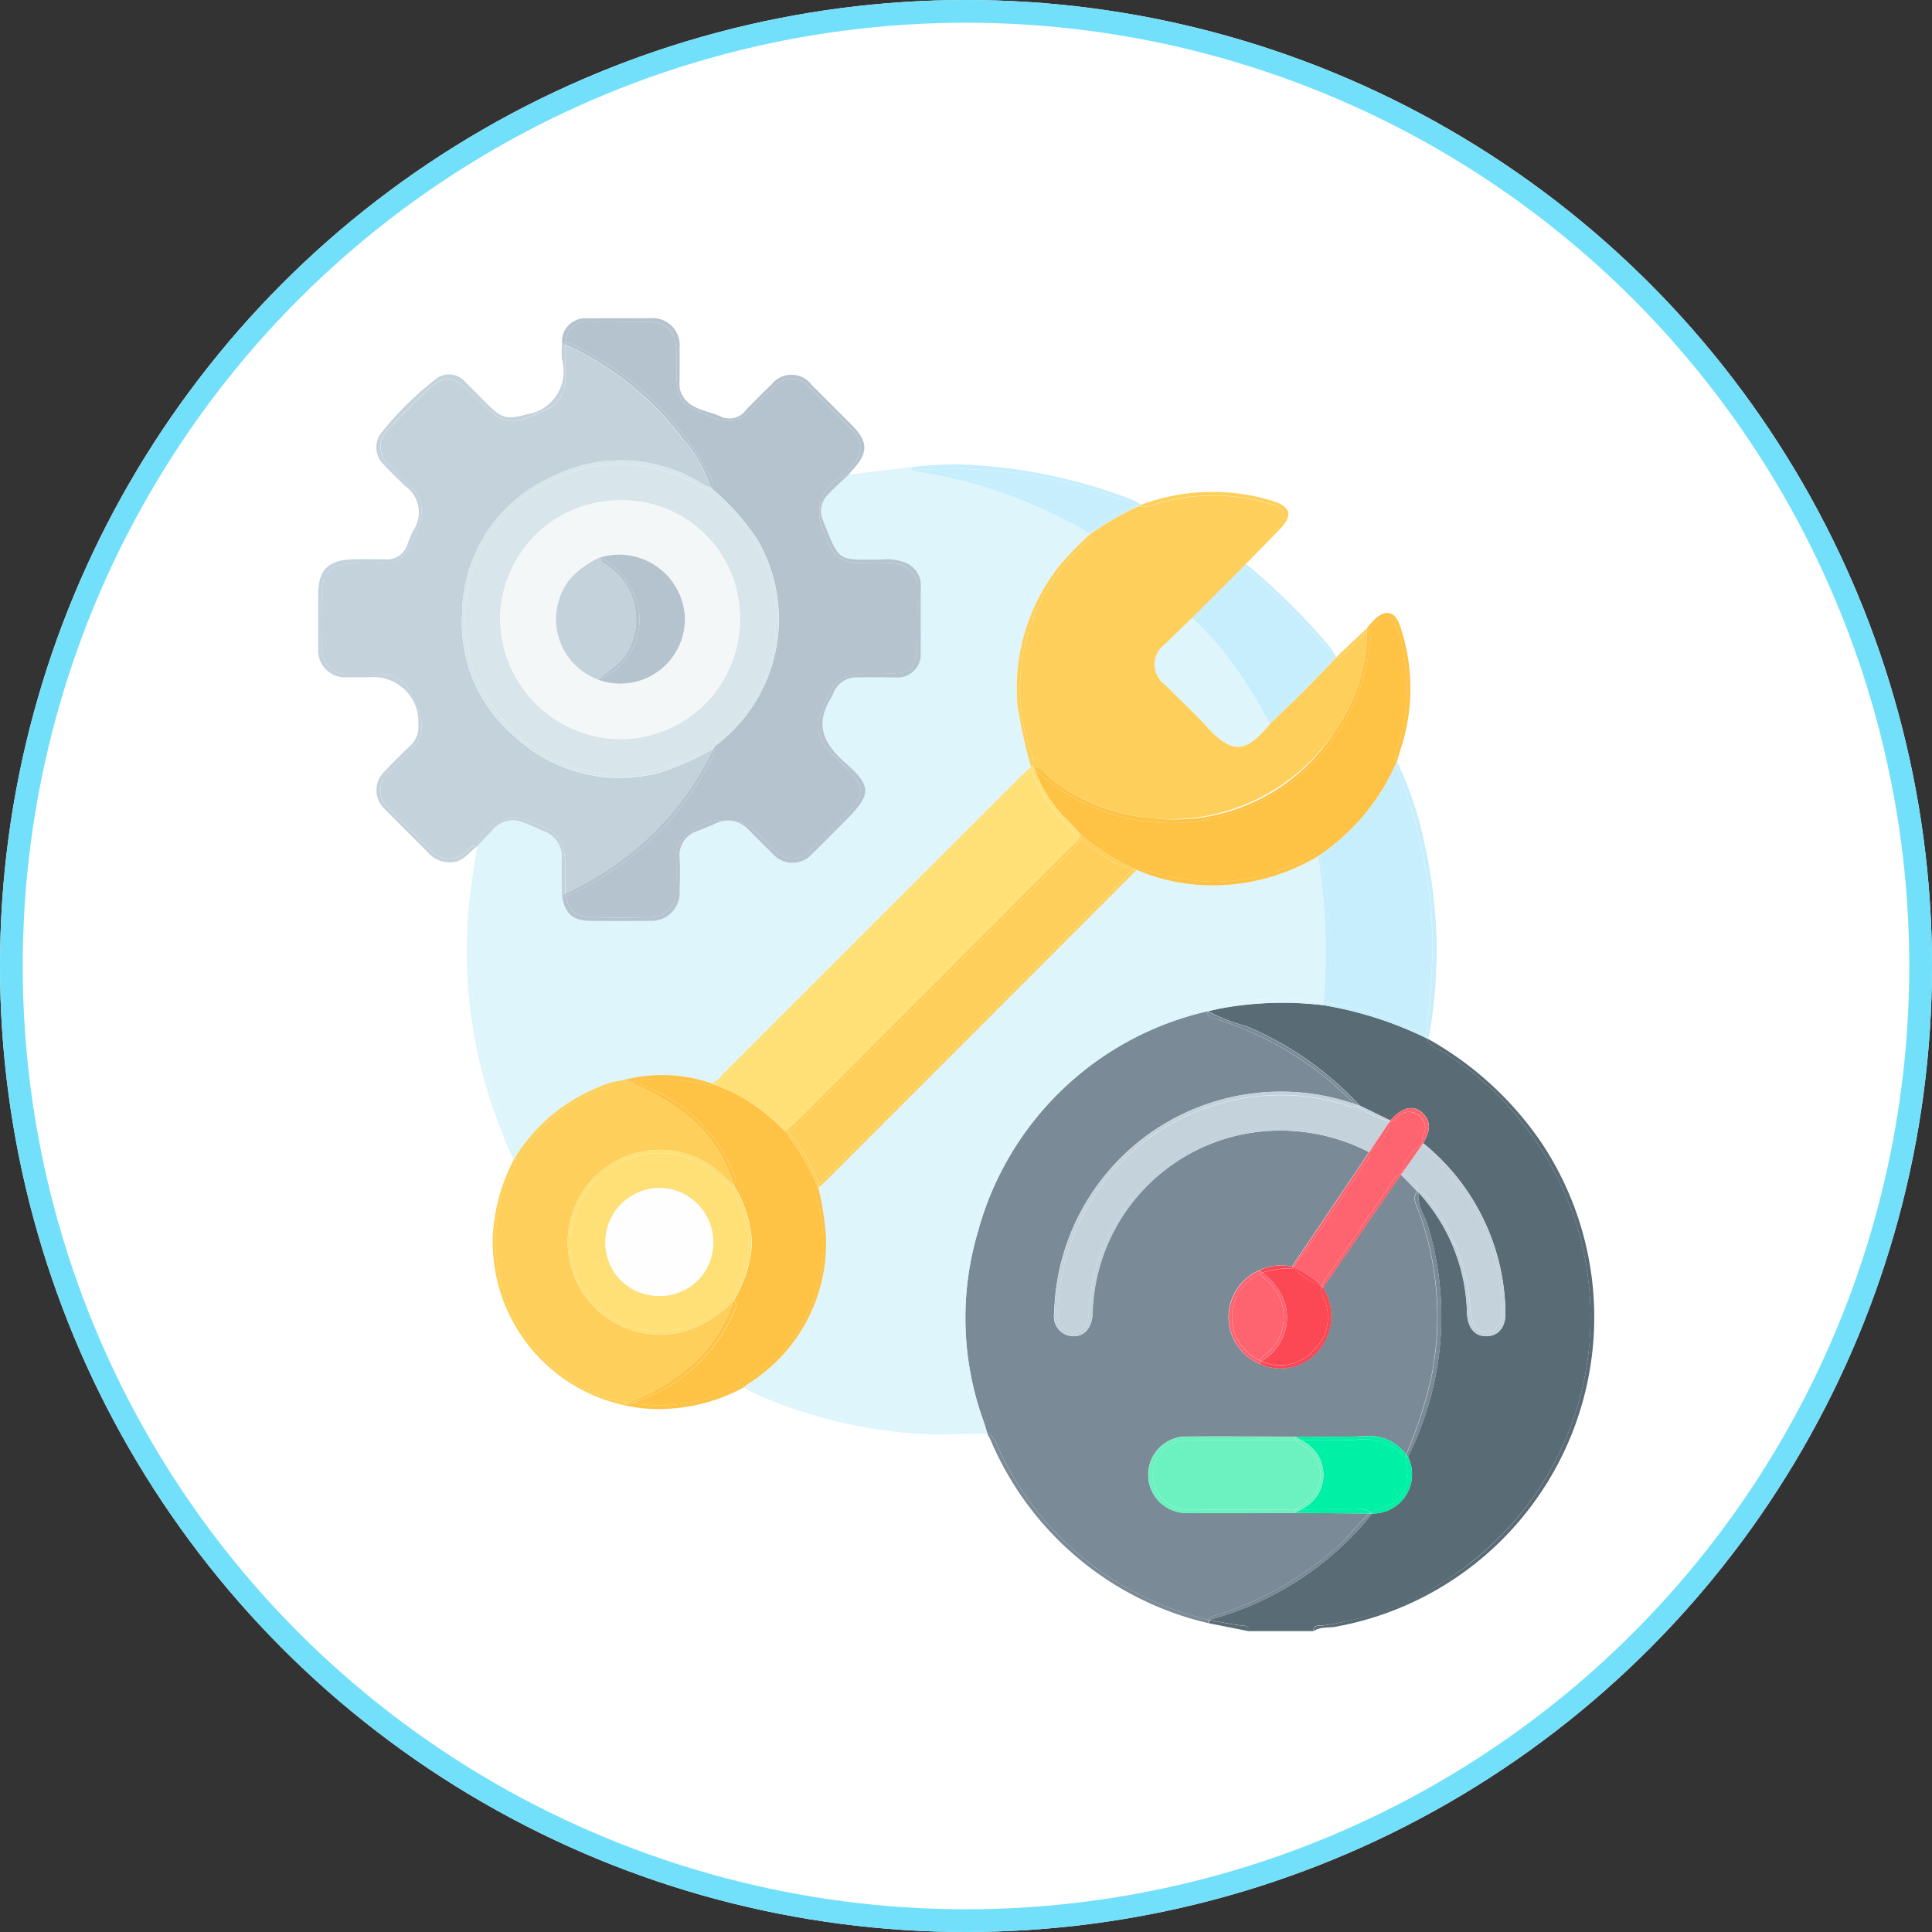 <svg xmlns="http://www.w3.org/2000/svg" xmlns:xlink="http://www.w3.org/1999/xlink" width="85" height="85" viewBox="0 0 85 85">
  <rect x="0" y="0" width="85" height="85" fill="#333333" stroke="none"/>
  <defs>
    <clipPath id="clip-path">
      <rect id="Rectángulo_300824" data-name="Rectángulo 300824" width="56.153" height="57.769" fill="none"/>
    </clipPath>
  </defs>
  <g id="Grupo_886493" data-name="Grupo 886493" transform="translate(-671 -14229.487)">
    <g id="Elipse_6609" data-name="Elipse 6609" transform="translate(671 14229.487)" fill="#fff" stroke="#72e0fa" stroke-width="1">
      <circle cx="42.5" cy="42.5" r="42.5" stroke="none"/>
      <circle cx="42.5" cy="42.5" r="42" fill="none"/>
    </g>
    <g id="Grupo_886135" data-name="Grupo 886135" transform="translate(685 14243.487)">
      <g id="Grupo_886134" data-name="Grupo 886134" transform="translate(0)" clip-path="url(#clip-path)">
        <path id="Trazado_601711" data-name="Trazado 601711" d="M264.845,227.15a13.192,13.192,0,0,0,6.588-2.861,13.684,13.684,0,0,0,2.053-19.359,12.853,12.853,0,0,0-3.457-3.032c-.255-.149-.569-.254-.673-.581a16.455,16.455,0,0,0-4.532-1.451,15.074,15.074,0,0,0-4.468.132c-.2.039-.391.085-.586.128l0,.011a6.932,6.932,0,0,0,1.629.64,14.32,14.32,0,0,1,5.011,3.5l1.361.665c.557-.651,1.133-.727,1.532-.2.315.42.117.811-.085,1.2a9.738,9.738,0,0,1,3.616,7.44c.021.652-.309,1.041-.831,1.048s-.829-.37-.86-1.024a8.1,8.1,0,0,0-2.129-5.3c-.089.567.273,1.016.419,1.519a13.673,13.673,0,0,1-.088,8.148,14.227,14.227,0,0,1-.8,1.969,1.728,1.728,0,0,1-1.573,2.491h0a13.7,13.7,0,0,1-6.959,4.618.434.434,0,0,0-.151.074h0c.423.08.843.169,1.271.221.168.021.4-.015.417.261h2.82c.032-.31.294-.237.472-.263" transform="translate(-220.6 -169.645)" fill="#596c76"/>
        <path id="Trazado_601712" data-name="Trazado 601712" d="M300.4,214.718a14.726,14.726,0,0,0-5-4.6l-.089-.042c.1.327.418.432.674.581a12.857,12.857,0,0,1,3.457,3.032,13.7,13.7,0,0,1-8.641,22.22c-.178.026-.44-.047-.472.263.291-.213.648-.145.969-.2a13.84,13.84,0,0,0,9.106-21.247" transform="translate(-246.553 -178.399)" fill="#596c76"/>
        <path id="Trazado_601713" data-name="Trazado 601713" d="M261.094,380.168c-.428-.053-.848-.141-1.271-.221h0a.393.393,0,0,0-.1.125l1.795.359c-.019-.277-.248-.241-.417-.261" transform="translate(-220.558 -322.661)" fill="#596c76"/>
        <path id="Trazado_601714" data-name="Trazado 601714" d="M189.428,211.75a13.348,13.348,0,0,0,.209,8.508c.053.155.1.312.143.469.387.239.483.682.667,1.051A13.611,13.611,0,0,0,196.756,228a12.861,12.861,0,0,0,2.78.978c.058-.156.243-.174.389-.219a14.6,14.6,0,0,0,5.609-3.311A13.589,13.589,0,0,1,206.6,224.3l-3.258-.029h0c-1.595,0-3.189.021-4.784.006a1.682,1.682,0,0,1,0-3.364c1.595-.013,3.189,0,4.784.008,1.031,0,2.063.018,3.092-.022a1.985,1.985,0,0,1,1.789.807,19.944,19.944,0,0,0,1.1-3.381,13.556,13.556,0,0,0-.526-7.266c-.1-.286-.319-.57-.117-.9a.473.473,0,0,1,.056-.007l-.739-.765h0l-3.432,4.973a2.357,2.357,0,0,1-.1,2.642,2.2,2.2,0,0,1-2.7.712h0a2.24,2.24,0,0,1,0-4.115,2.2,2.2,0,0,1,1.432-.159q1.526-2.262,3.051-4.525c.115-.171.224-.346.335-.519h0a8.526,8.526,0,0,0-4.291-.934,8.252,8.252,0,0,0-7.867,8.025c-.019.641-.36,1.036-.876,1.014a.871.871,0,0,1-.81-1.022,9.971,9.971,0,0,1,13.211-9.195,14.641,14.641,0,0,0-6.05-3.73c-.176-.054-.492-.083-.385-.351l-.012-.008a13.611,13.611,0,0,0-10.085,9.553" transform="translate(-160.36 -171.712)" fill="#7a8b97"/>
        <path id="Trazado_601715" data-name="Trazado 601715" d="M204.883,333.353a12.86,12.86,0,0,1-2.78-.978,13.611,13.611,0,0,1-6.309-6.218c-.184-.37-.28-.813-.667-1.051l.019.066c.045.082.1.161.134.246a13.8,13.8,0,0,0,9.585,8.082.331.331,0,0,1,.018-.146" transform="translate(-165.708 -276.089)" fill="#7a8b97"/>
        <path id="Trazado_601716" data-name="Trazado 601716" d="M260.028,202.6a14.64,14.64,0,0,1,6.05,3.73c.068.021.136.04.2.062a14.32,14.32,0,0,0-5.011-3.5,6.935,6.935,0,0,1-1.629-.64c-.107.268.209.3.385.351" transform="translate(-220.478 -171.756)" fill="#7a8b97"/>
        <path id="Trazado_601717" data-name="Trazado 601717" d="M317.953,254.975c-.2.331.019.615.117.9a13.554,13.554,0,0,1,.526,7.267,19.944,19.944,0,0,1-1.1,3.381c.026.034.051.069.076.105a14.245,14.245,0,0,0,.8-1.969,13.673,13.673,0,0,0,.088-8.148c-.146-.5-.508-.951-.419-1.519l-.024-.025a.449.449,0,0,0-.056.007" transform="translate(-269.623 -216.526)" fill="#7a8b97"/>
        <path id="Trazado_601718" data-name="Trazado 601718" d="M265.836,349.958a14.6,14.6,0,0,1-5.609,3.311c-.147.045-.332.063-.389.219l.085.021a.434.434,0,0,1,.151-.074,13.7,13.7,0,0,0,6.959-4.618h-.127a13.54,13.54,0,0,0-1.069,1.142" transform="translate(-220.661 -296.225)" fill="#7a8b97"/>
        <path id="Trazado_601719" data-name="Trazado 601719" d="M259.812,379.828l-.085-.021a.331.331,0,0,0-.018.146.393.393,0,0,1,.1-.125" transform="translate(-220.551 -322.543)" fill="#7a8b97"/>
        <path id="Trazado_601720" data-name="Trazado 601720" d="M44.6,62.418a21.325,21.325,0,0,0,1.641,11.818,1.557,1.557,0,0,1,.133.394A7.679,7.679,0,0,1,49.94,71.6a3.7,3.7,0,0,1,1.177-.342,6.6,6.6,0,0,1,3.83.129h0c.274-.029.407-.255.575-.423Q62.059,64.433,68.59,57.9c.145-.145.3-.277.456-.416a21.585,21.585,0,0,1-.6-2.725,8.658,8.658,0,0,1,1.916-6.217,14.494,14.494,0,0,1,1.292-1.319A21.808,21.808,0,0,0,65.7,44.808c-.506-.12-1.02-.211-1.534-.293a.809.809,0,0,1-.284-.078l-.129.011c-.668.053-1.33.147-1.99.255A1.085,1.085,0,0,1,61.1,44.7a.429.429,0,0,1-.053-.077l-.021,0c-.312.3-.644.576-.931.9a1.017,1.017,0,0,0-.194,1.141c.735,1.843.635,1.7,2.516,1.7a2.289,2.289,0,0,1,1,.1,1.086,1.086,0,0,1,.781,1.043c-.014.977,0,1.954-.006,2.931a1.026,1.026,0,0,1-1.128,1.111c-.545.006-1.09-.008-1.634,0a1.084,1.084,0,0,0-1.094.724.816.816,0,0,1-.074.152c-.73,1.148-.386,2,.592,2.863,1.218,1.07,1.163,1.421,0,2.586-.478.478-.951.962-1.436,1.433a1.151,1.151,0,0,1-1.734.007c-.349-.342-.692-.69-1.038-1.035a1.246,1.246,0,0,0-1.536-.278c-.237.112-.484.2-.726.3a1.116,1.116,0,0,0-.8,1.2c.033.486.016.977,0,1.465A1.237,1.237,0,0,1,52.27,64.25q-1.324.015-2.649,0c-.744-.008-1.1-.348-1.21-1.124,0-.545-.005-1.089-.006-1.634a1.171,1.171,0,0,0-.776-1.184c-.294-.12-.579-.266-.879-.371a1.16,1.16,0,0,0-1.343.261l-.726.78,0,.013a.4.4,0,0,1,.06.04,3.535,3.535,0,0,1-.142,1.385" transform="translate(-37.686 -37.737)" fill="#def5fc"/>
        <path id="Trazado_601721" data-name="Trazado 601721" d="M45.336,167.489A21.324,21.324,0,0,1,43.7,155.67a3.535,3.535,0,0,0,.142-1.385.437.437,0,0,0-.06-.04c-.138.842-.276,1.681-.36,2.533a21.258,21.258,0,0,0,.592,7.449,25.4,25.4,0,0,0,1.365,3.8c.031-.048.064-.1.1-.144a1.562,1.562,0,0,0-.133-.394" transform="translate(-36.784 -130.989)" fill="#def5fc"/>
        <path id="Trazado_601722" data-name="Trazado 601722" d="M155.678,43.86c.66-.109,1.322-.2,1.99-.255l.129-.011a.312.312,0,0,1-.129-.15l-2.7.332a.437.437,0,0,0,.053.077,1.082,1.082,0,0,0,.657.007" transform="translate(-131.603 -36.894)" fill="#def5fc"/>
        <path id="Trazado_601723" data-name="Trazado 601723" d="M147.025,163.351a11.274,11.274,0,0,1,2.974.082l.087.014a26.661,26.661,0,0,0-.246-6.408l-.011-.007a9.091,9.091,0,0,1-5.148,1.265,8.588,8.588,0,0,1-2.823-.667h0q-6.9,6.9-13.791,13.8c-.066.066-.143.12-.215.179h0a13.252,13.252,0,0,1,.346,2.269,7.283,7.283,0,0,1-3.415,6.355c-.048.033-.094.069-.14.106a25.687,25.687,0,0,0,4.357,1.47,19.931,19.931,0,0,0,5.472.479,2.254,2.254,0,0,1,.728.043l.017.011a4.237,4.237,0,0,1-.61-1.666,13.813,13.813,0,0,1,2.908-12.4,13.666,13.666,0,0,1,7.018-4.466c.158-.044.326-.121.471.036l.016,0a.728.728,0,0,1,.079-.133,5.363,5.363,0,0,1,1.928-.355" transform="translate(-105.85 -133.357)" fill="#def5fc"/>
        <path id="Trazado_601724" data-name="Trazado 601724" d="M134.75,313.594a2.255,2.255,0,0,0-.728-.043,19.932,19.932,0,0,1-5.472-.479,25.694,25.694,0,0,1-4.357-1.47l-.08.063c.283.141.558.3.849.421a20.942,20.942,0,0,0,7.152,1.631c.912.041,1.817-.028,2.726-.014-.027-.032-.049-.066-.073-.1l-.017-.011" transform="translate(-105.401 -264.621)" fill="#def5fc"/>
        <path id="Trazado_601725" data-name="Trazado 601725" d="M264.773,198.7a11.274,11.274,0,0,0-2.974-.082,5.36,5.36,0,0,0-1.928.355.724.724,0,0,0-.079.133c.2-.043.39-.089.586-.128a15.078,15.078,0,0,1,4.467-.132c.005-.044.009-.087.014-.131l-.087-.014" transform="translate(-220.624 -168.619)" fill="#def5fc"/>
        <path id="Trazado_601726" data-name="Trazado 601726" d="M188.8,211.22a13.611,13.611,0,0,1,10.085-9.553c-.146-.157-.314-.08-.471-.036a13.666,13.666,0,0,0-7.018,4.466,13.813,13.813,0,0,0-2.908,12.4,4.236,4.236,0,0,0,.61,1.666c.019.01.036.023.054.034-.046-.157-.089-.315-.143-.469a13.348,13.348,0,0,1-.209-8.508" transform="translate(-159.73 -171.181)" fill="#def5fc"/>
        <path id="Trazado_601727" data-name="Trazado 601727" d="M194.823,324.916c-.018-.011-.035-.024-.054-.034.024.033.046.067.073.1l-.019-.066" transform="translate(-165.403 -275.899)" fill="#def5fc"/>
        <path id="Trazado_601728" data-name="Trazado 601728" d="M7.814,29.858a1.681,1.681,0,0,1,2.026-1.212c.054.016.106.038.159.058,1.574.6,1.695.781,1.7,2.477,0,.25,0,.5,0,.749a14.024,14.024,0,0,0,3.851-2.644,12.713,12.713,0,0,0,2.633-3.7l-.006-.009a13.233,13.233,0,0,1-2.284,1.015,6.772,6.772,0,0,1-6.423-1.569A6.528,6.528,0,0,1,7.15,19.636a6.644,6.644,0,0,1,3.87-6,6.73,6.73,0,0,1,6.8.336,1.46,1.46,0,0,0,.258.1,5.948,5.948,0,0,0-1.206-2.128,13.415,13.415,0,0,0-5.01-4.08,1.636,1.636,0,0,0-.175-.067c-.006.493,0,.986,0,1.479a1.416,1.416,0,0,1-.879,1.38c-1.538.738-1.8.7-3-.5-1.158-1.157-1.42-1.156-2.6.024-.412.412-.838.81-1.229,1.242A1.085,1.085,0,0,0,4,13.139c.312.325.635.64.953.96a1.325,1.325,0,0,1,.4,1.182,4.519,4.519,0,0,1-.666,1.662,1.025,1.025,0,0,1-.933.427c-.488.01-.978-.023-1.465.018-.957.081-1.305.453-1.315,1.4-.008.751-.012,1.5,0,2.254A1.107,1.107,0,0,0,2.2,22.261c.47.012.939-.006,1.409.009a1.345,1.345,0,0,1,1.279.855c.129.292.265.582.373.882a1.369,1.369,0,0,1-.294,1.514c-.338.353-.7.685-1.029,1.043A1.059,1.059,0,0,0,3.952,28.2c.573.6,1.159,1.179,1.752,1.754a1.083,1.083,0,0,0,1.646.1c.133-.1.252-.3.452-.194Z" transform="translate(-0.819 -6.615)" fill="#c4d2dc"/>
        <path id="Trazado_601729" data-name="Trazado 601729" d="M6.532,29.794a1.083,1.083,0,0,1-1.646-.1c-.593-.575-1.18-1.158-1.753-1.754A1.059,1.059,0,0,1,3.12,26.3c.332-.359.691-.691,1.029-1.043a1.37,1.37,0,0,0,.294-1.514c-.108-.3-.244-.59-.373-.882a1.345,1.345,0,0,0-1.279-.855c-.47-.016-.939,0-1.409-.009a1.107,1.107,0,0,1-1.228-1.22c-.013-.751-.009-1.5,0-2.254.01-.946.358-1.319,1.315-1.4.487-.041.977-.007,1.465-.018a1.025,1.025,0,0,0,.933-.427,4.516,4.516,0,0,0,.666-1.662,1.325,1.325,0,0,0-.4-1.182c-.318-.319-.641-.634-.953-.96a1.085,1.085,0,0,1-.024-1.725c.39-.432.817-.83,1.229-1.242,1.179-1.179,1.441-1.181,2.6-.024,1.2,1.2,1.464,1.237,3,.5A1.416,1.416,0,0,0,10.867,9c0-.493,0-.986,0-1.479-.047-.016-.094-.03-.141-.047a4.176,4.176,0,0,0-.007.675,1.909,1.909,0,0,1-1.542,2.431c-.686.185-1.016.233-1.534-.259-.4-.375-.766-.775-1.161-1.15a.937.937,0,0,0-1.363-.1,14.313,14.313,0,0,0-2.316,2.287,1.041,1.041,0,0,0,.081,1.431c.293.317.607.614.912.92a1.424,1.424,0,0,1,.375,2c-.084.188-.164.377-.237.57a.947.947,0,0,1-.985.681c-.488-.009-.977-.014-1.465,0C.423,17,0,17.446,0,18.508,0,19.3,0,20.086,0,20.875A1.18,1.18,0,0,0,1.26,22.147c.338,0,.676,0,1.014,0A1.97,1.97,0,0,1,4.406,24.2a1.146,1.146,0,0,1-.361.962c-.382.361-.752.735-1.115,1.116a1.133,1.133,0,0,0-.011,1.659c.653.675,1.33,1.326,1.987,2a1.238,1.238,0,0,0,.913.348c.552.021.787-.441,1.165-.684-.2-.1-.319.1-.452.194" transform="translate(0 -6.35)" fill="#c4d2dc"/>
        <path id="Trazado_601730" data-name="Trazado 601730" d="M50.274,148.33c0-1.7-.122-1.873-1.7-2.477-.052-.02-.1-.042-.159-.058a1.681,1.681,0,0,0-2.026,1.212l.726-.78a1.16,1.16,0,0,1,1.343-.261c.3.105.584.251.879.371a1.171,1.171,0,0,1,.776,1.184c0,.545,0,1.089.006,1.634.052-.024.1-.05.154-.075-.005-.25,0-.5,0-.749" transform="translate(-39.399 -123.765)" fill="#c4d2dc"/>
        <path id="Trazado_601731" data-name="Trazado 601731" d="M84.859,7.217a1,1,0,0,0-.115-1.5q-.9-.933-1.833-1.833a.991.991,0,0,0-1.542-.044,13.264,13.264,0,0,0-1.044,1.027,1.335,1.335,0,0,1-1.628.343c-1.58-.632-1.641-.694-1.642-2.378,0-.15,0-.3,0-.451-.017-1.02-.389-1.394-1.4-1.4-.808,0-1.616-.014-2.423,0a.919.919,0,0,0-1.052.91.715.715,0,0,1,.37.127,13.316,13.316,0,0,1,5.953,5.7c.1.181.238.369.065.567a10.557,10.557,0,0,1,2.075,2.322,6.956,6.956,0,0,1-1.832,9,.938.938,0,0,0-.142.171l-.008.016c.147.218-.047.4-.138.575a12.882,12.882,0,0,1-4.133,4.655,11.183,11.183,0,0,1-1.79,1.048,1.349,1.349,0,0,1-.409.167c.157.681.429.922,1.12.942q1.239.036,2.48,0a1.155,1.155,0,0,0,1.257-1.275c.019-.45,0-.9.007-1.353A1.524,1.524,0,0,1,77.128,24a2.471,2.471,0,0,1,3.113-.851c.4.316.727.706,1.094,1.056a1.055,1.055,0,0,0,1.636.017c.6-.566,1.19-1.149,1.752-1.754.586-.631.562-1.073-.045-1.7-.326-.338-.677-.652-.984-1.008a1.415,1.415,0,0,1-.268-1.567c.645-1.629.758-1.718,2.515-1.718,1.575,0,1.713-.137,1.713-1.695,0-.658.007-1.315,0-1.973a1.091,1.091,0,0,0-1.127-1.2c-.487-.039-.977-.016-1.465-.014a1.312,1.312,0,0,1-1.313-.877c-.109-.26-.216-.52-.316-.784A1.713,1.713,0,0,1,84.64,7.712h0l.013-.016c-.1-.2.112-.332.206-.479" transform="translate(-61.296 -0.828)" fill="#b5c3ce"/>
        <path id="Trazado_601732" data-name="Trazado 601732" d="M71.322,1.067a.919.919,0,0,1,1.052-.91C73.182.139,73.99.15,74.8.153c1.011,0,1.383.378,1.4,1.4,0,.15,0,.3,0,.451,0,1.683.062,1.745,1.642,2.378a1.335,1.335,0,0,0,1.628-.343,13.239,13.239,0,0,1,1.044-1.027.991.991,0,0,1,1.542.044q.935.9,1.833,1.833A1,1,0,0,1,84,6.39c-.095.146-.3.277-.207.478.053-.068.1-.139.162-.2.694-.749.685-1.242-.043-1.973q-.875-.878-1.755-1.753a1.112,1.112,0,0,0-1.769-.031c-.383.36-.751.737-1.118,1.114a.9.9,0,0,1-1.056.329c-.66-.326-1.567-.3-1.854-1.2a1.342,1.342,0,0,1-.022-.392c0-.489.008-.977,0-1.466A1.188,1.188,0,0,0,75.041,0C74.12,0,73.2,0,72.279.005A1.025,1.025,0,0,0,71.17,1.128h0a.305.305,0,0,1,.152-.06" transform="translate(-60.44 0)" fill="#b5c3ce"/>
        <path id="Trazado_601733" data-name="Trazado 601733" d="M82.544,47.877c.1.264.206.525.316.784a1.312,1.312,0,0,0,1.313.877c.488,0,.978-.025,1.465.014a1.091,1.091,0,0,1,1.127,1.2c.01.657,0,1.315,0,1.973,0,1.558-.138,1.695-1.713,1.695-1.758,0-1.87.089-2.516,1.718a1.415,1.415,0,0,0,.268,1.567c.307.356.658.67.984,1.008.608.63.631,1.073.045,1.7-.563.605-1.151,1.188-1.752,1.754a1.055,1.055,0,0,1-1.636-.017c-.367-.35-.7-.74-1.094-1.056a2.471,2.471,0,0,0-3.113.851,1.527,1.527,0,0,0-.076.555c-.006.451.012.9-.007,1.353A1.155,1.155,0,0,1,74.9,65.133q-1.239.035-2.479,0c-.691-.02-.962-.261-1.12-.942a.375.375,0,0,1-.169-.024c.111.776.466,1.115,1.21,1.124q1.324.015,2.649,0A1.237,1.237,0,0,0,76.309,64c.013-.488.029-.979,0-1.465a1.115,1.115,0,0,1,.8-1.2c.243-.1.489-.19.726-.3a1.246,1.246,0,0,1,1.537.278c.346.345.688.693,1.038,1.035a1.151,1.151,0,0,0,1.734-.007c.485-.471.958-.955,1.436-1.433,1.165-1.165,1.22-1.516,0-2.586-.978-.859-1.322-1.715-.592-2.863a.815.815,0,0,0,.074-.152,1.084,1.084,0,0,1,1.094-.724c.544-.013,1.089,0,1.634,0a1.026,1.026,0,0,0,1.128-1.111c.008-.977-.008-1.954.006-2.931a1.086,1.086,0,0,0-.781-1.043,2.287,2.287,0,0,0-1-.1c-1.881,0-1.781.147-2.517-1.7a1.017,1.017,0,0,1,.195-1.141c.286-.32.618-.6.931-.9a1.714,1.714,0,0,0-1.208,2.215" transform="translate(-60.408 -38.777)" fill="#b5c3ce"/>
        <path id="Trazado_601734" data-name="Trazado 601734" d="M78.437,12.891a13.316,13.316,0,0,0-5.953-5.7.716.716,0,0,0-.37-.127c0,.022-.008.042-.011.065s0,.028,0,.043a1.636,1.636,0,0,1,.175.067,13.418,13.418,0,0,1,5.01,4.08,5.952,5.952,0,0,1,1.206,2.128l.008.008c.173-.2.033-.386-.065-.567" transform="translate(-61.232 -6.002)" fill="#b5c3ce"/>
        <path id="Trazado_601735" data-name="Trazado 601735" d="M72.17,132.261a1.349,1.349,0,0,0,.408-.167,11.17,11.17,0,0,0,1.79-1.048,12.883,12.883,0,0,0,4.133-4.655c.09-.171.284-.357.138-.575a12.716,12.716,0,0,1-2.633,3.7,14.019,14.019,0,0,1-3.851,2.643c0,.013,0,.026,0,.039s.009.04.014.06" transform="translate(-61.277 -106.847)" fill="#b5c3ce"/>
        <path id="Trazado_601736" data-name="Trazado 601736" d="M71.312,7.142c0-.022.007-.043.011-.065a.307.307,0,0,0-.152.06c.046.017.094.032.141.047,0-.014,0-.028,0-.043" transform="translate(-60.44 -6.01)" fill="#b5c3ce"/>
        <path id="Trazado_601737" data-name="Trazado 601737" d="M71.3,168c0-.02-.009-.039-.014-.06s0-.026,0-.039c-.052.025-.1.051-.154.075A.373.373,0,0,0,71.3,168" transform="translate(-60.408 -142.587)" fill="#b5c3ce"/>
        <path id="Trazado_601738" data-name="Trazado 601738" d="M207.908,53.4c.011.218-.147.329-.285.456a8.507,8.507,0,0,0-2.777,5.424,8.373,8.373,0,0,0,.4,3.646,1.381,1.381,0,0,1,.126.655.638.638,0,0,1-.031.088h.05c.386.02.558.372.821.566a8.7,8.7,0,0,0,12.454-2.181,7.624,7.624,0,0,0,1.386-4.326c-.286.268-.557.552-.839.824-.144.138-.272.311-.506.3l-.009-.009q-1.411,1.509-2.92,2.919a.219.219,0,0,1-.025.05c-.918,1.043-1.488,1.454-2.716.1-.589-.652-1.243-1.244-1.857-1.873a1.094,1.094,0,0,1,.014-1.793c.382-.384.777-.755,1.166-1.132l2.344-2.344a.38.38,0,0,1,0-.093,6.474,6.474,0,0,1,1.24-1.369c.674-.712.6-1.043-.368-1.285a8.8,8.8,0,0,0-4.728.045,1.766,1.766,0,0,1-.767.152l-.079-.03a13.206,13.206,0,0,0-2.1,1.207l0,.009" transform="translate(-173.915 -43.916)" fill="#fed05b"/>
        <path id="Trazado_601739" data-name="Trazado 601739" d="M297.027,91.768c.234.011.362-.162.506-.3.283-.272.553-.556.839-.824,0-.055,0-.11,0-.166h0l-1.338,1.263-.016.017.009.009" transform="translate(-252.236 -76.837)" fill="#fed05b"/>
        <path id="Trazado_601740" data-name="Trazado 601740" d="M239.412,51.327a1.768,1.768,0,0,0,.767-.152,8.8,8.8,0,0,1,4.728-.045c.967.243,1.041.573.368,1.285a6.478,6.478,0,0,0-1.24,1.369.381.381,0,0,0,0,.093l.034-.034h0c.483-.5.965-.994,1.451-1.487.632-.642.539-1.04-.333-1.3a8.974,8.974,0,0,0-5.729.186l-.126.056.079.03" transform="translate(-203.249 -43.033)" fill="#fed05b"/>
        <path id="Trazado_601741" data-name="Trazado 601741" d="M204.528,73.1a.639.639,0,0,0,.031-.088,1.38,1.38,0,0,0-.126-.655,8.371,8.371,0,0,1-.4-3.646,8.507,8.507,0,0,1,2.777-5.424c.137-.127.3-.238.285-.456l0-.009-.02.014h0a14.491,14.491,0,0,0-1.291,1.319,8.657,8.657,0,0,0-1.916,6.217,21.587,21.587,0,0,0,.6,2.725h.064" transform="translate(-173.104 -53.349)" fill="#fed05b"/>
        <path id="Trazado_601742" data-name="Trazado 601742" d="M62.291,232.527a4.832,4.832,0,0,1-2.381,1.412,4.065,4.065,0,1,1-1.633-7.964,4,4,0,0,1,3.635,1.148c.119.118.254.219.382.327a6.13,6.13,0,0,0-1.992-3.025,9.182,9.182,0,0,0-2.645-1.5l-.1.026a7.013,7.013,0,0,0-4.484,2.968c-.109.152-.169.36-.368.417a2.183,2.183,0,0,1-.24.7,7.054,7.054,0,0,0,1.4,7.924A6.5,6.5,0,0,0,57.549,237l.141.02a9.07,9.07,0,0,0,2.258-1.23,6.472,6.472,0,0,0,2.343-3.261" transform="translate(-44.017 -189.314)" fill="#fed05b"/>
        <path id="Trazado_601743" data-name="Trazado 601743" d="M56.761,256.212a6.5,6.5,0,0,1-3.678-2.037,7.054,7.054,0,0,1-1.4-7.923,2.183,2.183,0,0,0,.24-.7.389.389,0,0,1-.1.016,8.269,8.269,0,0,0-.91,3.274,7.355,7.355,0,0,0,5.755,7.509c.079-.04.158-.079.238-.117l-.141-.02" transform="translate(-43.23 -208.529)" fill="#fed05b"/>
        <path id="Trazado_601744" data-name="Trazado 601744" d="M57.979,225.409a7.013,7.013,0,0,1,4.484-2.968l.1-.026-.21-.09a3.7,3.7,0,0,0-1.177.342A7.679,7.679,0,0,0,57.6,225.7c0,.011,0,.021.006.032a.744.744,0,0,1,0,.1c.2-.057.258-.266.368-.417" transform="translate(-48.92 -188.804)" fill="#fed05b"/>
        <path id="Trazado_601745" data-name="Trazado 601745" d="M57.073,244.731c0-.011,0-.021-.006-.031-.032.048-.064.1-.1.144a.4.4,0,0,0,.1-.016.748.748,0,0,0,0-.1" transform="translate(-48.382 -207.806)" fill="#fed05b"/>
        <path id="Trazado_601746" data-name="Trazado 601746" d="M223.808,88.693a8.835,8.835,0,0,1-7.9,7.831,8.7,8.7,0,0,1-6.737-2.216.642.642,0,0,0-.114-.076,6.3,6.3,0,0,0,1.543,2.317c.156.157.3.328.446.493h0a10.233,10.233,0,0,0,2.435,1.563.568.568,0,0,1,.168-.04,11.408,11.408,0,0,0,3.3.592A9.2,9.2,0,0,0,220.9,98.2c.192-.093.384-.3.615-.162l.009-.005a9.494,9.494,0,0,0,3.428-4.072l-.006-.022a1.509,1.509,0,0,1,.116-.824,8.3,8.3,0,0,0,.156-4.337c-.03-.128-.057-.257-.094-.383-.292-.994-.568-1.072-1.3-.368l-.076.071a.918.918,0,0,1,.059.594" transform="translate(-177.537 -74.362)" fill="#fec244"/>
        <path id="Trazado_601747" data-name="Trazado 601747" d="M306.153,86.7c.734-.7,1.01-.626,1.3.368.037.126.064.255.094.383a8.3,8.3,0,0,1-.156,4.337,1.509,1.509,0,0,0-.116.824l.006.022c.015-.033.031-.066.045-.1h0c.065-.214.127-.428.194-.642a8.508,8.508,0,0,0-.062-5.329c-.215-.645-.638-.738-1.128-.263-.119.116-.22.25-.329.376a.491.491,0,0,1,.075.1l.076-.071" transform="translate(-259.866 -73.034)" fill="#fec244"/>
        <path id="Trazado_601748" data-name="Trazado 601748" d="M245.819,156.943a9.2,9.2,0,0,1-3.951.956,11.41,11.41,0,0,1-3.3-.592.57.57,0,0,0-.168.04l.065.032h0a8.592,8.592,0,0,0,2.823.667,9.089,9.089,0,0,0,5.148-1.265c-.231-.134-.423.069-.615.162" transform="translate(-202.455 -133.106)" fill="#fec244"/>
        <path id="Trazado_601749" data-name="Trazado 601749" d="M214.081,99.382a8.434,8.434,0,0,1-4.5-1.694c-.263-.194-.435-.546-.821-.566.014.041.03.081.045.121a.648.648,0,0,1,.114.076,8.7,8.7,0,0,0,6.737,2.216,8.835,8.835,0,0,0,7.9-7.831.919.919,0,0,0-.059-.594l-.076.071a7.622,7.622,0,0,1-1.386,4.326,8.367,8.367,0,0,1-7.951,3.875" transform="translate(-177.283 -77.373)" fill="#fec244"/>
        <path id="Trazado_601750" data-name="Trazado 601750" d="M306,90.645l.076-.071a.492.492,0,0,0-.075-.1c0,.055,0,.111,0,.166" transform="translate(-259.862 -76.837)" fill="#fec244"/>
        <path id="Trazado_601751" data-name="Trazado 601751" d="M96.51,234.966a7.1,7.1,0,0,0,2.842-7.676,1.392,1.392,0,0,1-.067-.553.654.654,0,0,1,.062-.144,12.011,12.011,0,0,0-1.439-2.415,8.526,8.526,0,0,0-2.353-1.745c-.256-.107-.512-.212-.769-.317a.729.729,0,0,1-.27.04,7.5,7.5,0,0,0-3.4-.166,6.637,6.637,0,0,1,3.254,2.022,6.242,6.242,0,0,1,1.248,1.925c.083.2.215.4.044.617a5.354,5.354,0,0,1,.8,2.583,5.575,5.575,0,0,1-.8,2.48c.186.2.065.4-.027.584a7.232,7.232,0,0,1-4.451,3.924,7.213,7.213,0,0,0,4.191-.532,1.444,1.444,0,0,1,.738-.234c.053-.2.259-.278.409-.393" transform="translate(-77.375 -188.405)" fill="#fec244"/>
        <path id="Trazado_601752" data-name="Trazado 601752" d="M94.4,311.416a1.444,1.444,0,0,0-.738.234,7.214,7.214,0,0,1-4.191.532c-.119.035-.239.069-.362.1.258.044.514.1.774.131a7.8,7.8,0,0,0,4.5-.906.407.407,0,0,1,.013-.09" transform="translate(-75.674 -264.461)" fill="#fec244"/>
        <path id="Trazado_601753" data-name="Trazado 601753" d="M92.788,221.253a.732.732,0,0,0,.27-.04l-.149-.061h0a6.6,6.6,0,0,0-3.83-.129c.1.019.206.041.307.065a7.5,7.5,0,0,1,3.4.166" transform="translate(-75.648 -187.502)" fill="#fec244"/>
        <path id="Trazado_601754" data-name="Trazado 601754" d="M127.822,255.616a13.271,13.271,0,0,0-.346-2.269l-.031-.063a.655.655,0,0,0-.062.144,1.392,1.392,0,0,0,.067.553,7.1,7.1,0,0,1-2.842,7.676c-.15.115-.356.189-.409.393h0l.063.026c.046-.037.092-.073.14-.106a7.283,7.283,0,0,0,3.415-6.355" transform="translate(-105.474 -215.096)" fill="#fec244"/>
        <path id="Trazado_601755" data-name="Trazado 601755" d="M124.13,311.428h0a.41.41,0,0,0-.013.09l.08-.063-.063-.026" transform="translate(-105.401 -264.473)" fill="#fec244"/>
        <path id="Trazado_601756" data-name="Trazado 601756" d="M95.261,287.193c.093-.182.213-.388.027-.584h0a6.47,6.47,0,0,1-2.343,3.26,9.06,9.06,0,0,1-2.258,1.23l.124.018a7.232,7.232,0,0,0,4.451-3.924" transform="translate(-77.013 -243.397)" fill="#fec244"/>
        <path id="Trazado_601757" data-name="Trazado 601757" d="M93.119,224.282a6.133,6.133,0,0,1,1.992,3.025l.006.012c.171-.217.039-.417-.044-.617a6.244,6.244,0,0,0-1.249-1.925,6.64,6.64,0,0,0-3.254-2.022l-.1.025a9.191,9.191,0,0,1,2.645,1.5" transform="translate(-76.833 -189.17)" fill="#fec244"/>
        <path id="Trazado_601758" data-name="Trazado 601758" d="M89.347,316.394c-.08.038-.159.076-.238.117.123-.03.243-.064.362-.1l-.124-.018" transform="translate(-75.674 -268.691)" fill="#fec244"/>
        <path id="Trazado_601759" data-name="Trazado 601759" d="M89.385,222.39c-.1-.024-.2-.046-.307-.065l.21.09.1-.026" transform="translate(-75.648 -188.805)" fill="#fec244"/>
        <path id="Trazado_601760" data-name="Trazado 601760" d="M292.359,134.111a1.013,1.013,0,0,1-.6.283l0,.012a.508.508,0,0,1,.08.061,12.768,12.768,0,0,1,.417,3.1,11.66,11.66,0,0,1-.082,2.856,1.377,1.377,0,0,1-.1.4,13.617,13.617,0,0,1,3.949,1.194,1.859,1.859,0,0,1,.484.3,37.891,37.891,0,0,0,.289-4.063,21.621,21.621,0,0,0-1.329-7.108c-.095-.256-.192-.51-.269-.771a4.612,4.612,0,0,1-.884,1.739,8.038,8.038,0,0,1-1.963,1.991" transform="translate(-247.772 -110.723)" fill="#c7eefd"/>
        <path id="Trazado_601761" data-name="Trazado 601761" d="M314.883,130.26a21.613,21.613,0,0,1,1.329,7.107,37.918,37.918,0,0,1-.29,4.063.848.848,0,0,1,.1.114,19.5,19.5,0,0,0,.335-2.83,20.971,20.971,0,0,0-.441-5.463,16.056,16.056,0,0,0-1.276-3.922h0c-.006.054-.018.106-.028.158.076.261.174.516.269.771" transform="translate(-267.179 -109.831)" fill="#c7eefd"/>
        <path id="Trazado_601762" data-name="Trazado 601762" d="M297.83,201.157a1.856,1.856,0,0,0-.484-.3,13.608,13.608,0,0,0-3.949-1.194.455.455,0,0,1-.088.119,16.455,16.455,0,0,1,4.532,1.451c0-.014-.011-.026-.015-.041l0-.032" transform="translate(-249.087 -169.557)" fill="#c7eefd"/>
        <path id="Trazado_601763" data-name="Trazado 601763" d="M323.275,209.589l0,.032c0,.015.01.027.015.041l.089.042a.827.827,0,0,0-.1-.114" transform="translate(-274.532 -177.989)" fill="#c7eefd"/>
        <path id="Trazado_601764" data-name="Trazado 601764" d="M292.269,160.246a12.766,12.766,0,0,0-.417-3.1.5.5,0,0,0-.08-.061,26.669,26.669,0,0,1,.246,6.408l.074.012a1.377,1.377,0,0,0,.1-.4,11.658,11.658,0,0,0,.082-2.856" transform="translate(-247.781 -133.397)" fill="#c7eefd"/>
        <path id="Trazado_601765" data-name="Trazado 601765" d="M293.324,199.579c0,.044-.009.087-.014.131a.451.451,0,0,0,.088-.119l-.074-.012" transform="translate(-249.087 -169.488)" fill="#c7eefd"/>
        <path id="Trazado_601766" data-name="Trazado 601766" d="M291.761,134.065a1.012,1.012,0,0,0,.6-.283,8.042,8.042,0,0,0,1.963-1.991,4.613,4.613,0,0,0,.884-1.739c-.006-.019-.012-.039-.017-.059a9.494,9.494,0,0,1-3.428,4.072" transform="translate(-247.772 -110.394)" fill="#c7eefd"/>
        <path id="Trazado_601767" data-name="Trazado 601767" d="M314.514,129.488c.01-.053.021-.1.028-.158-.015.034-.03.066-.045.1.005.02.012.039.017.059" transform="translate(-267.08 -109.831)" fill="#c7eefd"/>
        <path id="Trazado_601768" data-name="Trazado 601768" d="M257.519,72.743c-.637.642-1.282,1.277-1.915,1.924a14.779,14.779,0,0,1,2.426,3.02c.313.46.567.96.841,1.446.829-.809,1.638-1.639,2.463-2.452.15-.147.274-.337.5-.378-.771-.852-1.55-1.7-2.37-2.5-.415-.408-.861-.778-1.291-1.167-.114-.1-.263-.19-.311-.343a1.218,1.218,0,0,1-.348.451" transform="translate(-217.066 -61.392)" fill="#c7eefd"/>
        <path id="Trazado_601769" data-name="Trazado 601769" d="M270.921,72.135c.43.389.876.759,1.291,1.167.82.806,1.6,1.65,2.37,2.5l.027-.006c-.114-.17-.215-.352-.344-.509a29.024,29.024,0,0,0-3.632-3.585h0a.565.565,0,0,1-.021.089c.047.153.2.239.311.343" transform="translate(-229.81 -60.892)" fill="#c7eefd"/>
        <path id="Trazado_601770" data-name="Trazado 601770" d="M255.07,74.361c.632-.647,1.277-1.282,1.915-1.924a1.221,1.221,0,0,0,.348-.451.32.32,0,0,1-.013-.054l-2.344,2.345c.033.027.063.057.095.085" transform="translate(-216.532 -61.087)" fill="#c7eefd"/>
        <path id="Trazado_601771" data-name="Trazado 601771" d="M279.737,99.273c-.826.813-1.634,1.643-2.463,2.452l.056.1h0q1.511-1.409,2.92-2.919l-.01-.011c-.229.041-.354.231-.5.378" transform="translate(-235.469 -83.984)" fill="#c7eefd"/>
        <path id="Trazado_601772" data-name="Trazado 601772" d="M270.537,71.793a.565.565,0,0,0,.021-.089l-.034.034a.323.323,0,0,0,.013.054" transform="translate(-229.737 -60.893)" fill="#c7eefd"/>
        <path id="Trazado_601773" data-name="Trazado 601773" d="M296.959,98.874l.016-.017-.027.006.01.011" transform="translate(-252.178 -83.952)" fill="#c7eefd"/>
        <path id="Trazado_601774" data-name="Trazado 601774" d="M183.1,46.319a1.047,1.047,0,0,1,.5.408,3.688,3.688,0,0,1,2.049-1.221,21.436,21.436,0,0,0-9.47-1.577c.382.064.772.086,1.152.174a21.393,21.393,0,0,1,5.765,2.217" transform="translate(-149.623 -37.26)" fill="#c7eefd"/>
        <path id="Trazado_601775" data-name="Trazado 601775" d="M173.376,42.859a21.437,21.437,0,0,1,9.47,1.577c.059-.013.116-.027.176-.037a3.893,3.893,0,0,0-.441-.24,23.275,23.275,0,0,0-7.524-1.537,19.163,19.163,0,0,0-2.18.119h0a3.339,3.339,0,0,0,.5.118" transform="translate(-146.812 -36.191)" fill="#c7eefd"/>
        <path id="Trazado_601776" data-name="Trazado 601776" d="M181.022,46.618a21.393,21.393,0,0,0-5.765-2.217c-.38-.087-.77-.109-1.152-.174q-.185.014-.37.032a.806.806,0,0,0,.284.078c.514.082,1.028.173,1.534.293a21.8,21.8,0,0,1,5.955,2.414h0l.018-.019a1.047,1.047,0,0,0-.5-.408" transform="translate(-147.541 -37.56)" fill="#c7eefd"/>
        <path id="Trazado_601777" data-name="Trazado 601777" d="M173.006,43.594c.124-.012.247-.022.37-.032a3.338,3.338,0,0,1-.5-.118h0a.312.312,0,0,0,.129.15" transform="translate(-146.812 -36.894)" fill="#c7eefd"/>
        <path id="Trazado_601778" data-name="Trazado 601778" d="M225.411,55.907l0,.005a13.213,13.213,0,0,1,2.1-1.207l-.05-.019a3.689,3.689,0,0,0-2.049,1.221" transform="translate(-191.426 -46.441)" fill="#c7eefd"/>
        <path id="Trazado_601779" data-name="Trazado 601779" d="M239.049,54.5l.126-.056c-.06.01-.118.024-.176.037l.05.019" transform="translate(-202.965 -46.235)" fill="#c7eefd"/>
        <path id="Trazado_601780" data-name="Trazado 601780" d="M225.312,62.787l-.018.019.02-.014,0-.005" transform="translate(-191.326 -53.321)" fill="#c7eefd"/>
        <path id="Trazado_601781" data-name="Trazado 601781" d="M228.419,227.2a9.781,9.781,0,0,0-12.455,7.591,11.317,11.317,0,0,0-.17,1.4c-.034.617.223.991.651,1.011s.683-.316.731-.947a8.458,8.458,0,0,1,2.576-5.722,8.081,8.081,0,0,1,5.637-2.329,8.254,8.254,0,0,1,3.868.833.9.9,0,0,1,.23.161.307.307,0,0,1,.029.046l.874-1.3a6.443,6.443,0,0,1-1.4-.636l-.025-.024c-.19.076-.372-.033-.552-.085" transform="translate(-183.256 -192.593)" fill="#c4d2dc"/>
        <path id="Trazado_601782" data-name="Trazado 601782" d="M303.23,229.8a6.449,6.449,0,0,0,1.4.636l.03-.045-1.361-.665a.409.409,0,0,1-.091.05l.025.024" transform="translate(-257.49 -195.093)" fill="#c4d2dc"/>
        <path id="Trazado_601783" data-name="Trazado 601783" d="M228.687,228.3a.3.3,0,0,0-.029-.046.9.9,0,0,0-.23-.161,8.251,8.251,0,0,0-3.868-.833,8.08,8.08,0,0,0-5.637,2.329,8.457,8.457,0,0,0-2.576,5.722c-.048.631-.3.967-.732.947s-.685-.394-.651-1.011a11.314,11.314,0,0,1,.17-1.4,9.781,9.781,0,0,1,12.455-7.591c.18.052.362.161.552.084l-.114-.112a9.971,9.971,0,0,0-13.211,9.195.871.871,0,0,0,.81,1.022c.515.022.857-.373.876-1.014a8.252,8.252,0,0,1,7.867-8.025,8.526,8.526,0,0,1,4.291.934h0Z" transform="translate(-182.425 -191.66)" fill="#c4d2dc"/>
        <path id="Trazado_601784" data-name="Trazado 601784" d="M302.449,229.316l.114.112a.4.4,0,0,0,.091-.05c-.068-.022-.136-.041-.2-.062" transform="translate(-256.848 -194.742)" fill="#c4d2dc"/>
        <path id="Trazado_601785" data-name="Trazado 601785" d="M316.8,243.23c.256-.019.376.192.505.364a8.839,8.839,0,0,1,1.779,4.784c.047.693.276,1.031.712,1.023.461-.008.723-.379.683-1.095a9.558,9.558,0,0,0-2.535-6.11,9.859,9.859,0,0,1-.961-1.023c0-.009-.006-.017-.009-.025l-.925,1.314a.975.975,0,0,1,.752.768" transform="translate(-268.395 -204.79)" fill="#c4d2dc"/>
        <path id="Trazado_601786" data-name="Trazado 601786" d="M321.212,240.868a9.886,9.886,0,0,0,.961,1.023,9.557,9.557,0,0,1,2.535,6.11c.039.716-.222,1.087-.683,1.095-.436.008-.665-.33-.712-1.023a8.839,8.839,0,0,0-1.779-4.784c-.129-.172-.249-.384-.505-.364,0,.009.006.017.008.027a8.1,8.1,0,0,1,2.129,5.3c.031.654.338,1.031.86,1.024s.852-.4.831-1.048a9.738,9.738,0,0,0-3.616-7.44l-.038.054c0,.009,0,.017.009.025" transform="translate(-272.628 -204.485)" fill="#c4d2dc"/>
        <path id="Trazado_601787" data-name="Trazado 601787" d="M316.025,249.861l0,0h0l.738.765.017,0a.976.976,0,0,0-.752-.768" transform="translate(-268.375 -212.189)" fill="#c4d2dc"/>
        <path id="Trazado_601788" data-name="Trazado 601788" d="M320.921,254.958l.024.025c0-.009-.005-.018-.008-.027l-.016,0" transform="translate(-272.535 -216.516)" fill="#c4d2dc"/>
        <path id="Trazado_601789" data-name="Trazado 601789" d="M287.906,233.322a.354.354,0,0,1-.085.35c-1.084,1.588-2.122,3.208-3.285,4.741a3.727,3.727,0,0,1,1.248.842,1.615,1.615,0,0,1,.281-.494c.937-1.338,1.854-2.69,2.77-4.043a.991.991,0,0,1,.386-.4c.022,0,.043.012.064.017A1.984,1.984,0,0,1,290.2,233a.726.726,0,0,1,.074-.434.674.674,0,0,0-.283-.874.663.663,0,0,0-.865.122.611.611,0,0,1-.319.213l-.017-.006a1.948,1.948,0,0,1-.888,1.3" transform="translate(-241.637 -196.663)" fill="#fd646f"/>
        <path id="Trazado_601790" data-name="Trazado 601790" d="M312.79,231.119a.612.612,0,0,0,.319-.213.663.663,0,0,1,.865-.122.674.674,0,0,1,.283.874.725.725,0,0,0-.074.434c.016-.009.03-.02.046-.03.2-.387.4-.778.085-1.2-.4-.531-.975-.455-1.532.2,0,.018-.007.034-.009.052l.017.006" transform="translate(-265.616 -195.759)" fill="#fd646f"/>
        <path id="Trazado_601791" data-name="Trazado 601791" d="M296.252,249.742a.991.991,0,0,0-.386.4c-.916,1.353-1.833,2.7-2.77,4.043a1.619,1.619,0,0,0-.281.495l.066.059,3.433-4.973h0v-.005c-.022-.006-.041-.013-.064-.017" transform="translate(-248.667 -212.088)" fill="#fd646f"/>
        <path id="Trazado_601792" data-name="Trazado 601792" d="M287.523,243.493a.354.354,0,0,0,.085-.35l-.036.028c-.112.173-.22.348-.335.519q-1.524,2.263-3.051,4.525c.018.005.035.013.053.019,1.163-1.533,2.2-3.153,3.285-4.741" transform="translate(-241.338 -206.484)" fill="#fd646f"/>
        <path id="Trazado_601793" data-name="Trazado 601793" d="M306.841,235.752a1.948,1.948,0,0,0,.888-1.3l-.021-.007-.874,1.3.008.014" transform="translate(-260.572 -199.093)" fill="#fd646f"/>
        <path id="Trazado_601794" data-name="Trazado 601794" d="M312.654,234.2c0-.018.007-.034.009-.052l-.03.045.021.007" transform="translate(-265.497 -198.841)" fill="#fd646f"/>
        <path id="Trazado_601795" data-name="Trazado 601795" d="M306.673,243.046l-.029.042.036-.028-.008-.014" transform="translate(-260.411 -206.402)" fill="#fd646f"/>
        <path id="Trazado_601796" data-name="Trazado 601796" d="M316.032,242.324h0l.925-1.314c0-.008-.006-.016-.008-.024a1.984,1.984,0,0,0-.919,1.338" transform="translate(-268.384 -204.652)" fill="#fd646f"/>
        <path id="Trazado_601797" data-name="Trazado 601797" d="M322.133,240.843l.038-.054c-.016.009-.03.02-.046.03,0,.008.005.016.008.024" transform="translate(-273.558 -204.485)" fill="#fd646f"/>
        <path id="Trazado_601798" data-name="Trazado 601798" d="M316.023,249.858l0,.005,0,0h0" transform="translate(-268.375 -212.187)" fill="#fd646f"/>
        <path id="Trazado_601799" data-name="Trazado 601799" d="M289.139,327.316c-.785.024-1.571,0-2.356.006.043.025.085.05.127.076a1.656,1.656,0,0,1,0,2.9c-.042.027-.084.052-.127.077.8-.014,1.6-.021,2.4-.01a1,1,0,0,1,.682.14c.024-.015.045-.033.069-.047a4.957,4.957,0,0,0,.738-.252,1.484,1.484,0,0,0,.786-1.488,5.039,5.039,0,0,1-.063-.654.172.172,0,0,1-.11-.056,2.435,2.435,0,0,0-2.141-.693" transform="translate(-243.542 -277.962)" fill="#00f1a5"/>
        <path id="Trazado_601800" data-name="Trazado 601800" d="M308.729,332.3a5.04,5.04,0,0,0,.064.654,1.484,1.484,0,0,1-.786,1.488,4.959,4.959,0,0,1-.738.252c-.025.014-.046.031-.07.047a.54.54,0,0,1,.055.05,1.728,1.728,0,0,0,1.573-2.491.318.318,0,0,1-.1,0" transform="translate(-260.882 -282.202)" fill="#00f1a5"/>
        <path id="Trazado_601801" data-name="Trazado 601801" d="M287.759,347.53c-.8-.011-1.6,0-2.4.01l-.251.15,3.258.029c.023-.017.048-.033.072-.049a1,1,0,0,0-.682-.14" transform="translate(-242.125 -295.128)" fill="#00f1a5"/>
        <path id="Trazado_601802" data-name="Trazado 601802" d="M287.731,326.405a2.435,2.435,0,0,1,2.14.693.172.172,0,0,0,.11.055c0-.022,0-.045.006-.067l.015-.038a1.984,1.984,0,0,0-1.789-.807c-1.029.04-2.061.017-3.092.022l.253.149c.786,0,1.571.018,2.356-.006" transform="translate(-242.134 -277.051)" fill="#00f1a5"/>
        <path id="Trazado_601803" data-name="Trazado 601803" d="M317.354,331.645c0,.023,0,.045-.006.067a.318.318,0,0,0,.1,0h0c-.025-.036-.05-.071-.076-.105l-.015.038" transform="translate(-269.501 -281.61)" fill="#00f1a5"/>
        <path id="Trazado_601804" data-name="Trazado 601804" d="M306.718,348.541h.127a.54.54,0,0,0-.055-.05c-.024.016-.049.032-.072.049" transform="translate(-260.474 -295.95)" fill="#00f1a5"/>
        <path id="Trazado_601805" data-name="Trazado 601805" d="M250.188,330.168a1.461,1.461,0,0,0,0-2.564c-.1-.081-.251-.126-.316-.244h-.046c-1.54,0-3.079-.019-4.618.009a1.5,1.5,0,0,0-1.626,1.663,1.52,1.52,0,0,0,1.641,1.371c1.408.023,2.816.007,4.224.006.141,0,.282-.009.424,0,.065-.118.214-.163.316-.245" transform="translate(-206.853 -277.999)" fill="#6cf1c0"/>
        <path id="Trazado_601806" data-name="Trazado 601806" d="M248.86,329.529c-.141-.012-.283,0-.424,0-1.408,0-2.816.017-4.224-.006a1.52,1.52,0,0,1-1.641-1.371,1.5,1.5,0,0,1,1.626-1.663c1.539-.028,3.079-.007,4.618-.009h.046a.279.279,0,0,1-.032-.149c-1.595,0-3.189-.021-4.784-.008a1.682,1.682,0,0,0,0,3.364c1.594.015,3.189,0,4.784-.006h0a.28.28,0,0,1,.033-.149" transform="translate(-205.841 -277.116)" fill="#6cf1c0"/>
        <path id="Trazado_601807" data-name="Trazado 601807" d="M285.675,327.461c-.042-.026-.084-.051-.127-.077h-.22c.065.118.214.163.315.244a1.461,1.461,0,0,1,0,2.564c-.1.081-.251.126-.316.245l.027,0,.192,0c.042-.025.085-.051.127-.077a1.656,1.656,0,0,0,0-2.9" transform="translate(-242.308 -278.024)" fill="#6cf1c0"/>
        <path id="Trazado_601808" data-name="Trazado 601808" d="M285.372,326.547l-.253-.149a.279.279,0,0,0,.032.149h.22" transform="translate(-242.132 -277.187)" fill="#6cf1c0"/>
        <path id="Trazado_601809" data-name="Trazado 601809" d="M285.169,347.632l-.027,0a.28.28,0,0,0-.033.149h0l.251-.15-.192,0" transform="translate(-242.122 -295.217)" fill="#6cf1c0"/>
        <path id="Trazado_601810" data-name="Trazado 601810" d="M276.7,277.053a4.146,4.146,0,0,0-1.324.19,2.741,2.741,0,0,1,.889,1.06,2.2,2.2,0,0,1-.857,2.789.386.386,0,0,0-.052.05,1.966,1.966,0,0,0,2.289-.5,1.99,1.99,0,0,0,.412-2.323.881.881,0,0,1-.088-.379.684.684,0,0,1,.013-.074,4.425,4.425,0,0,1-1.253-.854l-.028.037" transform="translate(-233.84 -235.25)" fill="#fc4755"/>
        <path id="Trazado_601811" data-name="Trazado 601811" d="M276.13,276.556l.028-.037-.041-.036a2.2,2.2,0,0,0-1.432.159l.121.1a4.147,4.147,0,0,1,1.324-.19" transform="translate(-233.271 -234.753)" fill="#fc4755"/>
        <path id="Trazado_601812" data-name="Trazado 601812" d="M277.417,282.68a.635.635,0,0,0-.013.074.881.881,0,0,0,.088.379,1.99,1.99,0,0,1-.412,2.323,1.966,1.966,0,0,1-2.289.5c-.034.036-.066.075-.1.111a2.2,2.2,0,0,0,2.7-.712,2.356,2.356,0,0,0,.1-2.642c-.025-.009-.049-.02-.073-.03" transform="translate(-233.276 -240.06)" fill="#fc4755"/>
        <path id="Trazado_601813" data-name="Trazado 601813" d="M284.455,276.923a4.43,4.43,0,0,0,1.253.854l.007-.028a3.73,3.73,0,0,0-1.248-.842l-.012.016" transform="translate(-241.567 -235.157)" fill="#fc4755"/>
        <path id="Trazado_601814" data-name="Trazado 601814" d="M292.768,282.521c.025.01.048.021.073.03l-.066-.058c0,.009,0,.019-.007.028" transform="translate(-248.627 -239.901)" fill="#fc4755"/>
        <path id="Trazado_601815" data-name="Trazado 601815" d="M284.239,276.8c-.018-.006-.035-.014-.053-.019l.041.036.012-.016" transform="translate(-241.339 -235.05)" fill="#fc4755"/>
        <path id="Trazado_601816" data-name="Trazado 601816" d="M268.182,282.345a2.1,2.1,0,0,0,0-3.171c-.107-.1-.266-.174-.321-.318a2.087,2.087,0,0,0,0,3.809c.055-.145.215-.216.322-.32" transform="translate(-226.426 -236.813)" fill="#fd646f"/>
        <path id="Trazado_601817" data-name="Trazado 601817" d="M267.075,281.8a2.087,2.087,0,0,1,0-3.809.318.318,0,0,1-.018-.154,2.24,2.24,0,0,0,0,4.115h0a.319.319,0,0,1,.018-.152" transform="translate(-225.641 -235.943)" fill="#fd646f"/>
        <path id="Trazado_601818" data-name="Trazado 601818" d="M275.8,279.587a2.742,2.742,0,0,0-.889-1.06l-.037.015-.067.035c.055.144.214.215.321.318a2.1,2.1,0,0,1,0,3.171c-.108.1-.267.175-.322.32l.069.036.013,0a.386.386,0,0,1,.052-.05,2.2,2.2,0,0,0,.857-2.789" transform="translate(-233.371 -236.533)" fill="#fd646f"/>
        <path id="Trazado_601819" data-name="Trazado 601819" d="M274.755,277.952l.037-.015-.122-.1a.314.314,0,0,0,.018.154l.067-.035" transform="translate(-233.256 -235.943)" fill="#fd646f"/>
        <path id="Trazado_601820" data-name="Trazado 601820" d="M274.78,304.16l-.013,0-.069-.036a.319.319,0,0,0-.018.152h0c.034-.036.066-.075.1-.111" transform="translate(-233.264 -258.267)" fill="#fd646f"/>
        <path id="Trazado_601821" data-name="Trazado 601821" d="M119.1,147.165l0,.006c.129-.111.261-.22.381-.34q6.055-6.051,12.1-12.107c.14-.14.325-.254.389-.452-.016-.017-.034-.033-.05-.05a7.978,7.978,0,0,1-1.877-2.434c-.07-.16-.2-.317-.122-.5a.424.424,0,0,1-.033-.028,1.93,1.93,0,0,1-.39.44q-6.491,6.5-12.986,12.988a2.129,2.129,0,0,1-.54.46,5.211,5.211,0,0,1,2.484,1.4c.227.191.426.416.637.625" transform="translate(-98.491 -111.467)" fill="#fee077"/>
        <path id="Trazado_601822" data-name="Trazado 601822" d="M115.249,144.441q6.5-6.492,12.986-12.988a1.934,1.934,0,0,0,.39-.44.411.411,0,0,1-.043-.043c-.152.138-.31.27-.456.416q-6.534,6.532-13.069,13.064c-.168.168-.3.395-.575.423h0c.077.006.151.016.225.028a2.129,2.129,0,0,0,.54-.46" transform="translate(-97.223 -111.224)" fill="#fee077"/>
        <path id="Trazado_601823" data-name="Trazado 601823" d="M208.314,131.048a.357.357,0,0,1,.038-.069h-.05c-.006.015-.014.028-.022.042a.368.368,0,0,0,.033.028" transform="translate(-176.878 -111.23)" fill="#fee077"/>
        <path id="Trazado_601824" data-name="Trazado 601824" d="M208.063,130.97H208a.411.411,0,0,0,.043.043c.007-.014.015-.027.022-.042" transform="translate(-176.639 -111.223)" fill="#fee077"/>
        <path id="Trazado_601825" data-name="Trazado 601825" d="M208.36,131.443c-.081.186.052.343.122.5a7.979,7.979,0,0,0,1.877,2.434l.05.05a.461.461,0,0,0,.024-.126h0c-.148-.165-.29-.336-.446-.493a6.306,6.306,0,0,1-1.543-2.317l-.027-.016a.387.387,0,0,1-.056-.036" transform="translate(-176.924 -111.625)" fill="#fee077"/>
        <path id="Trazado_601826" data-name="Trazado 601826" d="M208.5,131.053a.39.39,0,0,0,.056.036l.027.016c-.015-.041-.032-.08-.045-.121a.358.358,0,0,0-.038.069" transform="translate(-177.067 -111.235)" fill="#fee077"/>
        <path id="Trazado_601827" data-name="Trazado 601827" d="M118.669,225.387c-.211-.21-.41-.435-.637-.625a5.211,5.211,0,0,0-2.484-1.4.726.726,0,0,1-.076.034c.256.105.513.21.769.317a8.528,8.528,0,0,1,2.353,1.745l.08-.069,0-.006" transform="translate(-98.062 -189.689)" fill="#fee077"/>
        <path id="Trazado_601828" data-name="Trazado 601828" d="M114.71,223.211c-.074-.012-.148-.021-.225-.028l.149.061a.767.767,0,0,0,.076-.034" transform="translate(-97.224 -189.533)" fill="#fee077"/>
        <path id="Trazado_601829" data-name="Trazado 601829" d="M149.97,151.752a.586.586,0,0,1-.115.2,3.723,3.723,0,0,1-.347.368q-5.945,5.947-11.895,11.889c-.16.16-.286.4-.535.433a7.777,7.777,0,0,1,1.19,1.894,1.365,1.365,0,0,1,.148.467,2.719,2.719,0,0,1,.349-.368q6.541-6.546,13.087-13.086a1.973,1.973,0,0,1,.448-.413,4.1,4.1,0,0,1-1.556-.773,3.915,3.915,0,0,1-.775-.612" transform="translate(-116.411 -128.872)" fill="#fed05b"/>
        <path id="Trazado_601830" data-name="Trazado 601830" d="M159.367,161.352q-6.547,6.539-13.087,13.086a2.719,2.719,0,0,0-.349.368.619.619,0,0,1,0,.119c.072-.06.149-.114.215-.179q6.9-6.9,13.792-13.8c-.04,0-.08,0-.119-.009a1.979,1.979,0,0,0-.448.413" transform="translate(-123.926 -136.674)" fill="#fed05b"/>
        <path id="Trazado_601831" data-name="Trazado 601831" d="M222.3,150.623a3.914,3.914,0,0,0,.775.612,4.1,4.1,0,0,0,1.556.773c.017-.009.036-.015.054-.023a10.235,10.235,0,0,1-2.435-1.563.224.224,0,0,1,.05.2" transform="translate(-188.742 -127.743)" fill="#fed05b"/>
        <path id="Trazado_601832" data-name="Trazado 601832" d="M238.094,160.79c-.018.007-.037.014-.054.022.039,0,.078.008.119.009h0l-.065-.031" transform="translate(-202.15 -136.548)" fill="#fed05b"/>
        <path id="Trazado_601833" data-name="Trazado 601833" d="M137.5,239.147a7.776,7.776,0,0,0-1.19-1.894.479.479,0,0,1-.136,0,12,12,0,0,1,1.439,2.415q.016-.029.034-.056a1.367,1.367,0,0,0-.148-.467" transform="translate(-115.645 -201.482)" fill="#fed05b"/>
        <path id="Trazado_601834" data-name="Trazado 601834" d="M145.757,252.915c-.012.018-.023.037-.034.056l.031.063a.6.6,0,0,0,0-.119" transform="translate(-123.752 -214.783)" fill="#fed05b"/>
        <path id="Trazado_601835" data-name="Trazado 601835" d="M137.3,163.789q5.953-5.939,11.895-11.889a3.741,3.741,0,0,0,.347-.368.587.587,0,0,0,.115-.2l-.074-.075c-.064.2-.249.312-.389.452q-6.048,6.057-12.1,12.107c-.12.12-.251.229-.381.34l.056.067c.249-.037.375-.273.535-.433" transform="translate(-116.096 -128.451)" fill="#fed05b"/>
        <path id="Trazado_601836" data-name="Trazado 601836" d="M222.091,150.547l.074.075a.224.224,0,0,0-.05-.2.468.468,0,0,1-.024.126" transform="translate(-188.606 -127.742)" fill="#fed05b"/>
        <path id="Trazado_601837" data-name="Trazado 601837" d="M136.312,236.877l-.056-.067-.08.069a.485.485,0,0,0,.136,0" transform="translate(-115.645 -201.106)" fill="#fed05b"/>
        <path id="Trazado_601838" data-name="Trazado 601838" d="M53.735,55.155c-.04-.287.211-.376.368-.516A6.787,6.787,0,0,0,56.5,49.6a6.477,6.477,0,0,0-1.755-4.677c-.267-.289-.55-.564-.843-.828-.127-.115-.319-.2-.277-.425-.009.009-.017.019-.027.028-.23.068-.4-.077-.572-.178a6.843,6.843,0,0,0-8.132,1.035,6.744,6.744,0,0,0-.342,9.373,6.636,6.636,0,0,0,7.221,1.989,8.59,8.59,0,0,0,1.381-.632c.166-.082.314-.214.52-.179a.476.476,0,0,1,.048.058l.014-.006h0m-4.194-.439a5.338,5.338,0,0,1-5.171-5.363,5.258,5.258,0,0,1,5.287-5.139,5.169,5.169,0,0,1,5.261,5.259,5.272,5.272,0,0,1-5.376,5.242" transform="translate(-36.364 -36.201)" fill="#d8e6eb"/>
        <path id="Trazado_601839" data-name="Trazado 601839" d="M52.4,54.293a8.58,8.58,0,0,1-1.381.632A6.636,6.636,0,0,1,43.8,52.937a6.744,6.744,0,0,1,.342-9.373,6.843,6.843,0,0,1,8.132-1.035c.174.1.342.246.572.178.01-.009.018-.019.027-.028s0-.012,0-.019a1.449,1.449,0,0,1-.258-.1,6.73,6.73,0,0,0-6.8-.336,6.644,6.644,0,0,0-3.87,6,6.528,6.528,0,0,0,2.319,5.385,6.771,6.771,0,0,0,6.423,1.568,13.237,13.237,0,0,0,2.284-1.014.462.462,0,0,0-.048-.058c-.206-.035-.354.1-.52.179" transform="translate(-35.611 -35.212)" fill="#d8e6eb"/>
        <path id="Trazado_601840" data-name="Trazado 601840" d="M114.718,49.891c.292.265.576.539.842.828a6.477,6.477,0,0,1,1.756,4.677,6.787,6.787,0,0,1-2.4,5.04c-.157.14-.408.229-.368.516h0a.932.932,0,0,1,.142-.171,6.955,6.955,0,0,0,1.832-9,10.557,10.557,0,0,0-2.074-2.322l-.011.011c-.043.225.149.31.277.425" transform="translate(-97.182 -41.999)" fill="#d8e6eb"/>
        <path id="Trazado_601841" data-name="Trazado 601841" d="M114.486,49.412l-.008-.008c0,.007,0,.012,0,.019l.011-.011" transform="translate(-97.216 -41.955)" fill="#d8e6eb"/>
        <path id="Trazado_601842" data-name="Trazado 601842" d="M249.458,92.265a21.2,21.2,0,0,0-2.776-3.769.825.825,0,0,1-.117-.156c-.389.381-.777.763-1.154,1.155-.5.516-.537.914-.069,1.425.8.87,1.637,1.7,2.5,2.5a.958.958,0,0,0,1.412-.039c.2-.181.387-.383.579-.577a1.414,1.414,0,0,1-.372-.543" transform="translate(-208.072 -75.021)" fill="#def5fc"/>
        <path id="Trazado_601843" data-name="Trazado 601843" d="M248.477,92.657a.958.958,0,0,1-1.412.039c-.862-.805-1.7-1.634-2.5-2.5-.468-.511-.427-.909.069-1.425.377-.392.765-.775,1.154-1.155a.434.434,0,0,1-.05-.129c-.389.377-.784.748-1.166,1.132a1.094,1.094,0,0,0-.014,1.793c.614.629,1.268,1.221,1.857,1.873,1.227,1.358,1.8.946,2.716-.1a.217.217,0,0,0,.025-.05.532.532,0,0,1-.1-.054c-.191.194-.376.4-.579.577" transform="translate(-207.298 -74.292)" fill="#def5fc"/>
        <path id="Trazado_601844" data-name="Trazado 601844" d="M255.3,88.089a.824.824,0,0,0,.117.156,21.2,21.2,0,0,1,2.776,3.77,1.416,1.416,0,0,0,.372.543l.018-.018.029-.029c-.275-.486-.528-.986-.841-1.446a14.778,14.778,0,0,0-2.426-3.02l-.008.008-.037.036" transform="translate(-216.812 -74.77)" fill="#def5fc"/>
        <path id="Trazado_601845" data-name="Trazado 601845" d="M277.011,117.662l-.029.029-.017.018a.53.53,0,0,0,.1.054l-.056-.1" transform="translate(-235.206 -99.922)" fill="#def5fc"/>
        <path id="Trazado_601846" data-name="Trazado 601846" d="M255.062,87.575l.008-.008c-.032-.028-.062-.058-.095-.085a.434.434,0,0,0,.05.129l.037-.036" transform="translate(-216.532 -74.292)" fill="#def5fc"/>
        <path id="Trazado_601847" data-name="Trazado 601847" d="M80.108,244.678a3.884,3.884,0,0,0-4.443-.639,3.968,3.968,0,0,0-2.119,3.917,3.844,3.844,0,0,0,3.07,3.4,3.931,3.931,0,0,0,3.47-.906c.18-.155.32-.38.6-.383.01.009.015.018.024.026-.091-.266.076-.469.181-.679a3.926,3.926,0,0,0,0-3.717c-.1-.2-.263-.4-.183-.657-.285.024-.424-.2-.6-.362m-2.7,5.2a2.3,2.3,0,0,1-2.341-2.354,2.369,2.369,0,1,1,4.738.006,2.284,2.284,0,0,1-2.4,2.348" transform="translate(-62.433 -206.88)" fill="#fee077"/>
        <path id="Trazado_601848" data-name="Trazado 601848" d="M79.882,249.361c-.008-.009-.014-.018-.024-.027-.279,0-.419.228-.6.383a3.932,3.932,0,0,1-3.47.906,3.844,3.844,0,0,1-3.07-3.4,3.968,3.968,0,0,1,2.119-3.917,3.885,3.885,0,0,1,4.443.639c.172.159.312.385.6.362,0-.008,0-.015.006-.023-.128-.109-.263-.21-.382-.327a4,4,0,0,0-3.635-1.148,4.065,4.065,0,1,0,1.633,7.964,4.832,4.832,0,0,0,2.381-1.412h0" transform="translate(-61.608 -206.149)" fill="#fee077"/>
        <path id="Trazado_601849" data-name="Trazado 601849" d="M121.056,253.037c-.08.256.081.453.183.657a3.927,3.927,0,0,1,0,3.717c-.105.21-.273.413-.182.679h0a5.576,5.576,0,0,0,.8-2.481,5.357,5.357,0,0,0-.8-2.583l-.007.01h-.005" transform="translate(-102.785 -214.878)" fill="#fee077"/>
        <path id="Trazado_601850" data-name="Trazado 601850" d="M121.187,252.969h.005l.007-.01-.006-.012c0,.008,0,.015-.006.023" transform="translate(-102.916 -214.809)" fill="#fee077"/>
        <path id="Trazado_601851" data-name="Trazado 601851" d="M121.208,286.607h0" transform="translate(-102.933 -243.394)" fill="#fee077"/>
        <path id="Trazado_601852" data-name="Trazado 601852" d="M58.379,53.071a5.258,5.258,0,0,0-5.287,5.139,5.338,5.338,0,0,0,5.172,5.363A5.272,5.272,0,0,0,63.64,58.33a5.169,5.169,0,0,0-5.261-5.259m-.985,7.886a2.837,2.837,0,0,1-1.238-4.412,4.036,4.036,0,0,1,1.35-.972h0a2.9,2.9,0,0,1,3.7,2.5,2.837,2.837,0,0,1-3.816,2.881" transform="translate(-45.087 -45.058)" fill="#f4f7f8"/>
        <path id="Trazado_601853" data-name="Trazado 601853" d="M86.215,253.778a2.4,2.4,0,0,0-2.4,2.386,2.369,2.369,0,0,0,4.739.006,2.38,2.38,0,0,0-2.334-2.392" transform="translate(-71.175 -215.515)" fill="#fefefe"/>
        <path id="Trazado_601854" data-name="Trazado 601854" d="M72.492,73.963a2.832,2.832,0,0,0-.8-3.827c-.141-.112-.352-.16-.342-.4A4.034,4.034,0,0,0,70,70.709a2.837,2.837,0,0,0,1.238,4.412c.417-.387.958-.631,1.255-1.158" transform="translate(-58.93 -59.223)" fill="#c4d2dc"/>
        <path id="Trazado_601855" data-name="Trazado 601855" d="M81.734,69.015h0A3.691,3.691,0,0,1,83.2,70.606,2.806,2.806,0,0,1,81.623,74.4a2.837,2.837,0,0,0,3.816-2.881,2.9,2.9,0,0,0-3.7-2.5" transform="translate(-69.317 -58.501)" fill="#b5c3ce"/>
        <path id="Trazado_601856" data-name="Trazado 601856" d="M83.2,71.328a3.691,3.691,0,0,0-1.464-1.591c-.01.24.2.287.342.4a2.832,2.832,0,0,1,.8,3.827c-.3.527-.838.771-1.255,1.158A2.805,2.805,0,0,0,83.2,71.328" transform="translate(-69.317 -59.223)" fill="#b5c3ce"/>
      </g>
    </g>
  </g>
</svg>
